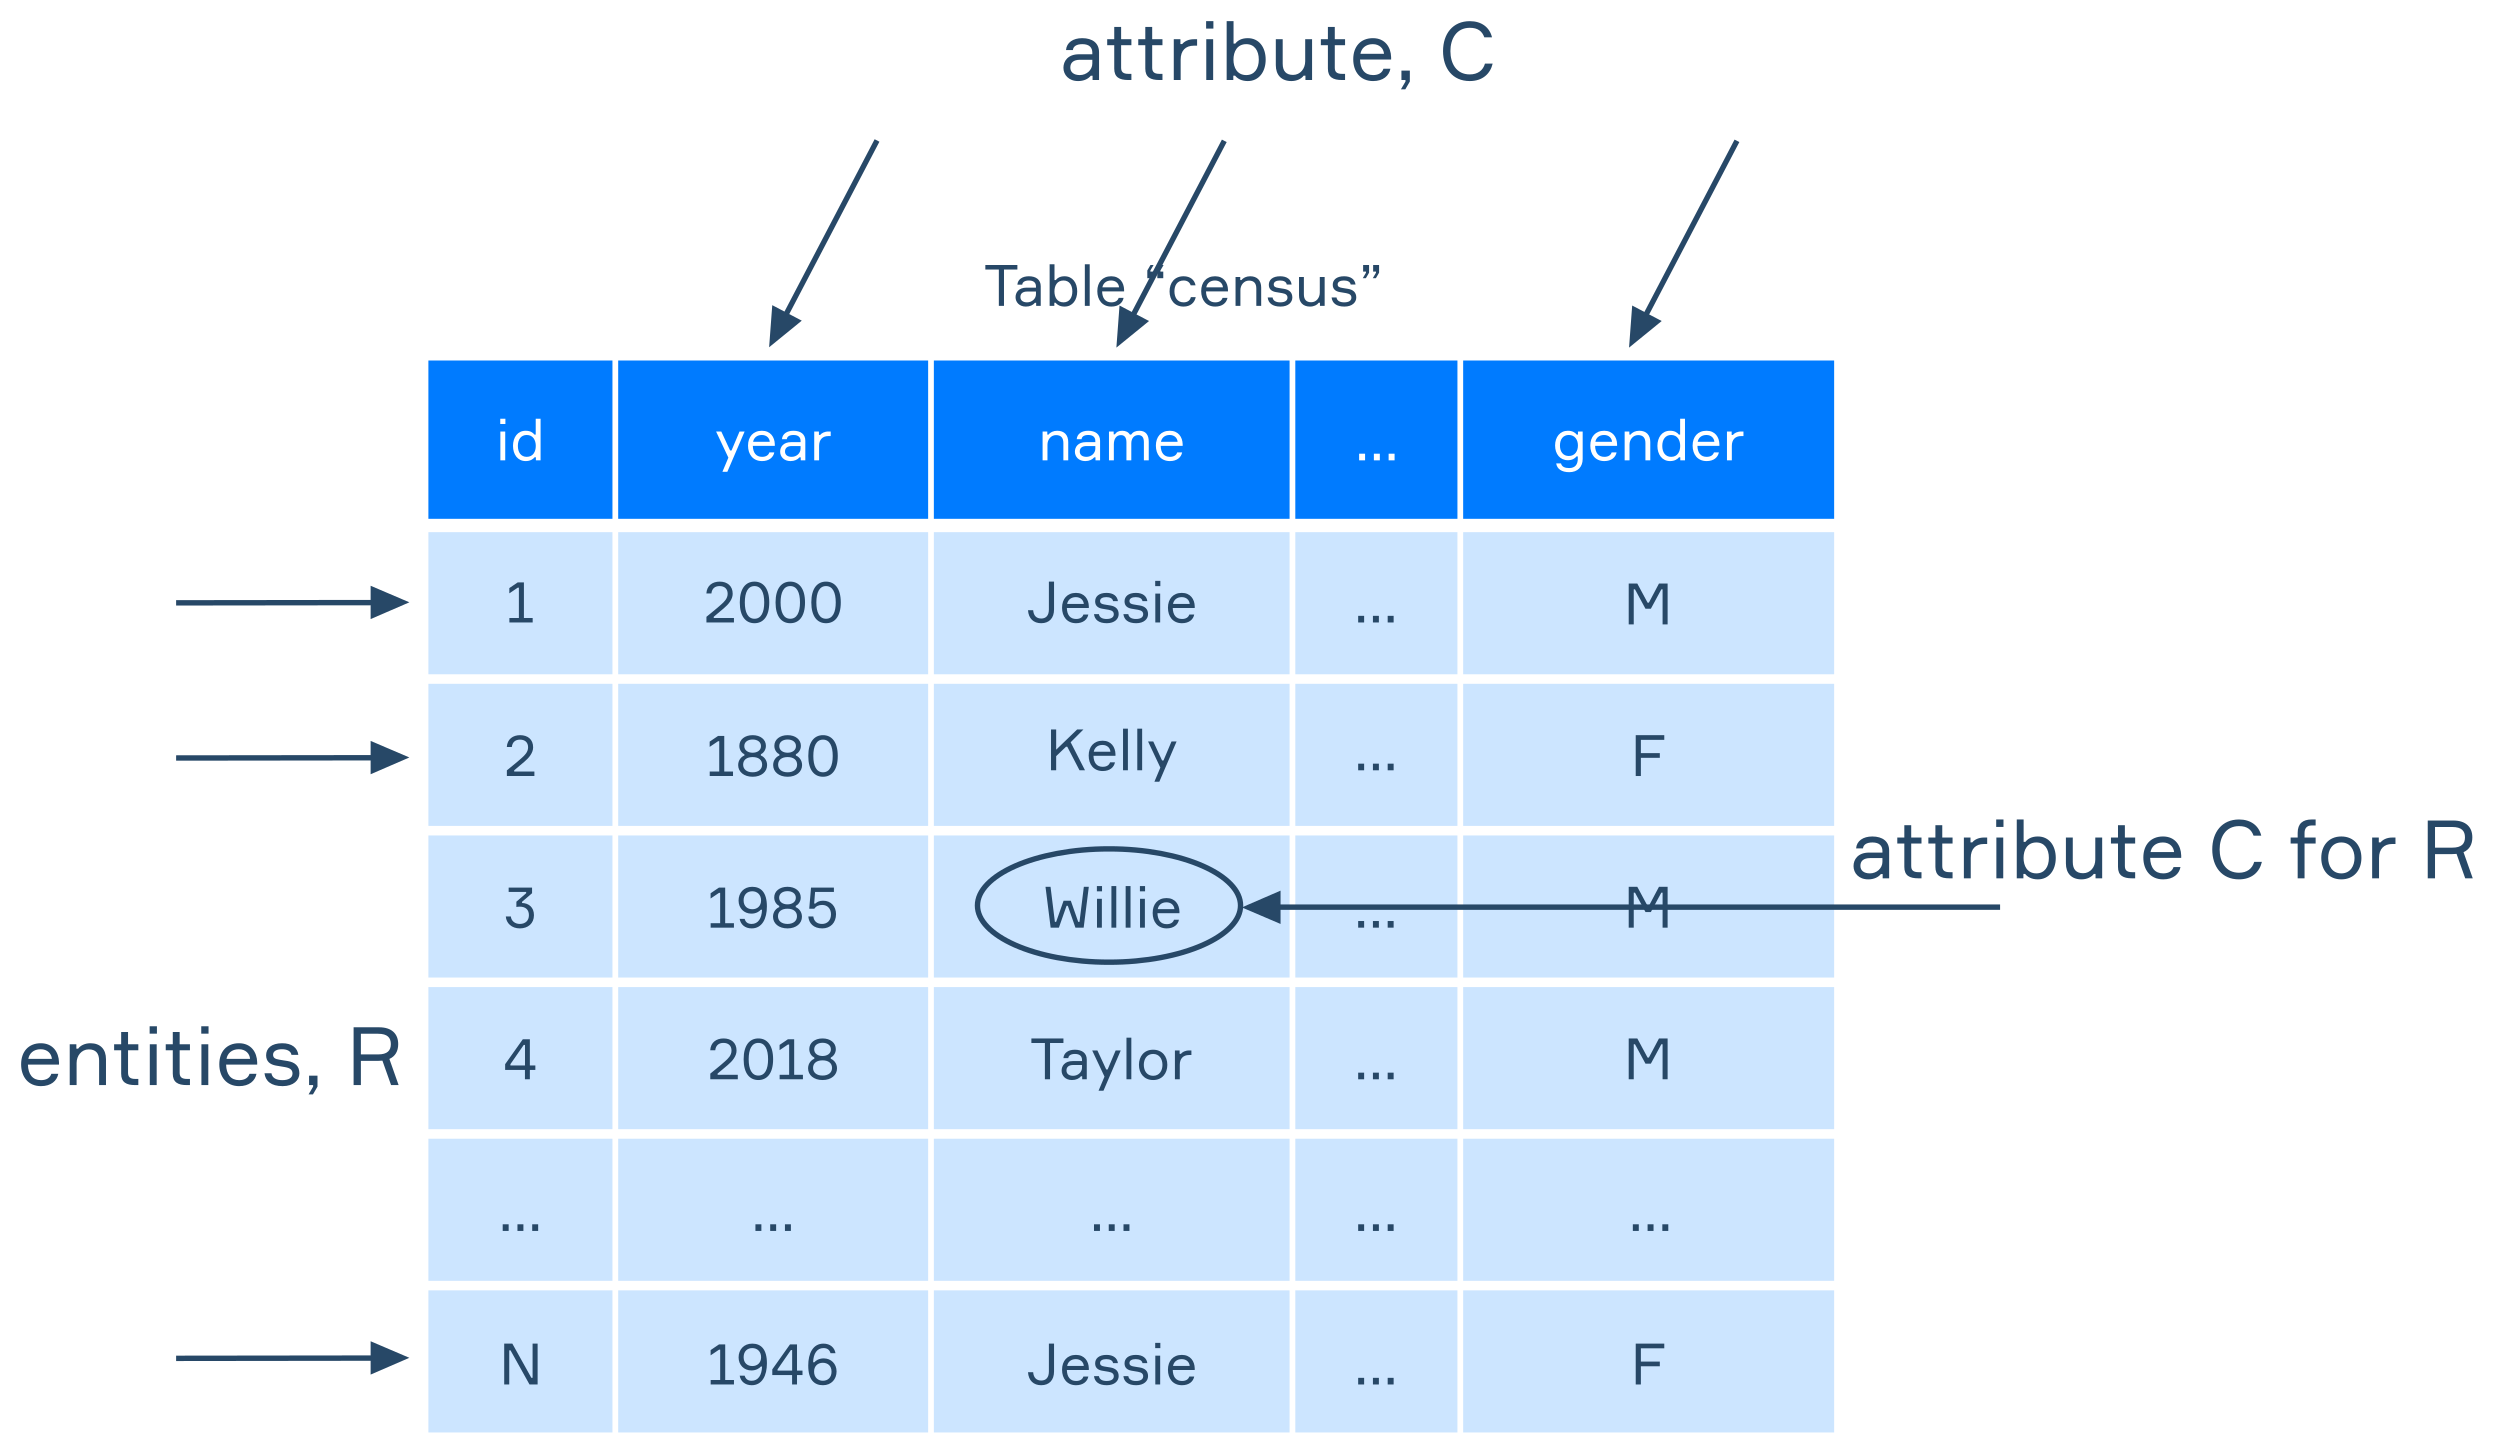 <svg width="1474" height="852" viewBox="0 0 1474 852" fill="none" xmlns="http://www.w3.org/2000/svg">
<rect x="0" y="0" width="1474" height="852" fill="#333333" stroke="none"/>
<g clip-path="url(#clip0_1213_93)">
<rect width="1474" height="852" fill="white"/>
<rect x="252.58" y="212.553" width="108.524" height="93.342" fill="#007BFF"/>
<rect x="252.58" y="313.766" width="108.524" height="83.783" fill="#CCE5FF"/>
<rect x="252.58" y="403.172" width="108.524" height="83.783" fill="#CCE5FF"/>
<rect x="252.58" y="492.578" width="108.524" height="83.783" fill="#CCE5FF"/>
<rect x="252.58" y="581.984" width="108.524" height="83.783" fill="#CCE5FF"/>
<rect x="252.58" y="671.391" width="108.524" height="83.783" fill="#CCE5FF"/>
<rect x="252.58" y="760.795" width="108.524" height="83.783" fill="#CCE5FF"/>
<rect x="364.48" y="212.553" width="182.748" height="93.342" fill="#007BFF"/>
<rect x="364.48" y="313.766" width="182.748" height="83.783" fill="#CCE5FF"/>
<rect x="364.48" y="403.172" width="182.748" height="83.783" fill="#CCE5FF"/>
<rect x="364.48" y="492.578" width="182.748" height="83.783" fill="#CCE5FF"/>
<rect x="364.48" y="581.984" width="182.748" height="83.783" fill="#CCE5FF"/>
<rect x="364.48" y="671.391" width="182.748" height="83.783" fill="#CCE5FF"/>
<rect x="364.48" y="760.795" width="182.748" height="83.783" fill="#CCE5FF"/>
<rect x="763.713" y="212.553" width="95.591" height="93.342" fill="#007BFF"/>
<rect x="763.713" y="313.766" width="95.591" height="83.783" fill="#CCE5FF"/>
<rect x="763.713" y="403.172" width="95.591" height="83.783" fill="#CCE5FF"/>
<rect x="763.713" y="492.578" width="95.591" height="83.783" fill="#CCE5FF"/>
<rect x="763.713" y="581.984" width="95.591" height="83.783" fill="#CCE5FF"/>
<rect x="763.713" y="671.391" width="95.591" height="83.783" fill="#CCE5FF"/>
<rect x="763.713" y="760.795" width="95.591" height="83.783" fill="#CCE5FF"/>
<rect x="862.678" y="212.553" width="218.735" height="93.342" fill="#007BFF"/>
<rect x="862.678" y="313.766" width="218.735" height="83.783" fill="#CCE5FF"/>
<rect x="862.678" y="403.172" width="218.735" height="83.783" fill="#CCE5FF"/>
<rect x="862.678" y="492.578" width="218.735" height="83.783" fill="#CCE5FF"/>
<rect x="862.678" y="581.984" width="218.735" height="83.783" fill="#CCE5FF"/>
<rect x="862.678" y="671.391" width="218.735" height="83.783" fill="#CCE5FF"/>
<rect x="862.678" y="760.795" width="218.735" height="83.783" fill="#CCE5FF"/>
<rect x="550.602" y="212.553" width="209.738" height="93.342" fill="#007BFF"/>
<rect x="550.602" y="313.766" width="209.738" height="83.783" fill="#CCE5FF"/>
<rect x="550.602" y="403.172" width="209.738" height="83.783" fill="#CCE5FF"/>
<rect x="550.602" y="492.578" width="209.738" height="83.783" fill="#CCE5FF"/>
<rect x="550.602" y="581.984" width="209.738" height="83.783" fill="#CCE5FF"/>
<rect x="550.602" y="671.391" width="209.738" height="83.783" fill="#CCE5FF"/>
<rect x="550.602" y="760.795" width="209.738" height="83.783" fill="#CCE5FF"/>
<path d="M297.984 249.992V246.888H294.947V249.992H297.984ZM297.883 254.412H295.015V271.416H297.883V254.412ZM315.862 246.888V256.234H315.12C314.175 255.019 312.623 253.973 309.924 253.973C305.234 253.973 302.468 257.786 302.468 262.914C302.468 267.941 305.234 271.855 309.924 271.855C312.623 271.855 314.276 270.775 315.221 269.594H315.963V271.416H318.73V246.888H315.862ZM310.565 269.358C307.157 269.358 305.336 266.693 305.336 262.914C305.336 259.135 307.157 256.47 310.565 256.47C314.344 256.47 315.896 259.574 315.896 262.914C315.896 266.254 314.344 269.358 310.565 269.358Z" fill="white"/>
<path d="M300.333 367.01H314.064V364.378H308.902V343.393H305.225L300.299 346.733V349.837L305.259 346.497H305.933V364.378H300.333V367.01Z" fill="#274867"/>
<path d="M419.445 349.905C419.749 346.936 421.604 345.552 424.27 345.552C427.137 345.552 429.027 347.138 429.027 350.107C429.027 352.907 426.969 354.83 425.349 356.281C424.101 357.428 421.874 359.317 419.985 360.836L416.51 363.67V367.01H432.738V364.378H420.828V363.636L426.766 358.643C429.566 356.315 431.996 353.312 431.996 350.107C431.996 345.384 428.757 342.921 424.337 342.921C420.153 342.921 416.746 345.181 416.476 349.905H419.445ZM444.851 342.921C439.858 342.921 436.18 346.699 436.18 355.201C436.18 363.703 439.858 367.448 444.851 367.448C449.844 367.448 453.555 363.703 453.555 355.201C453.555 346.699 449.844 342.921 444.851 342.921ZM444.851 364.817C440.937 364.817 439.149 361.038 439.149 355.201C439.149 349.331 440.937 345.552 444.851 345.552C448.798 345.552 450.586 349.331 450.586 355.201C450.586 361.038 448.798 364.817 444.851 364.817ZM465.937 342.921C460.944 342.921 457.266 346.699 457.266 355.201C457.266 363.703 460.944 367.448 465.937 367.448C470.93 367.448 474.642 363.703 474.642 355.201C474.642 346.699 470.93 342.921 465.937 342.921ZM465.937 364.817C462.023 364.817 460.235 361.038 460.235 355.201C460.235 349.331 462.023 345.552 465.937 345.552C469.884 345.552 471.673 349.331 471.673 355.201C471.673 361.038 469.884 364.817 465.937 364.817ZM487.023 342.921C482.03 342.921 478.353 346.699 478.353 355.201C478.353 363.703 482.03 367.448 487.023 367.448C492.017 367.448 495.728 363.703 495.728 355.201C495.728 346.699 492.017 342.921 487.023 342.921ZM487.023 364.817C483.11 364.817 481.322 361.038 481.322 355.201C481.322 349.331 483.11 345.552 487.023 345.552C490.971 345.552 492.759 349.331 492.759 355.201C492.759 361.038 490.971 364.817 487.023 364.817Z" fill="#274867"/>
<path d="M418.454 457.539H432.186V454.907H427.024V433.922H423.346L418.421 437.262V440.366L423.38 437.026H424.055V454.907H418.454V457.539ZM448.613 444.719C449.828 444.179 451.582 442.391 451.582 439.759C451.582 436.014 448.343 433.45 443.755 433.45C439.166 433.45 435.927 436.014 435.927 439.759C435.927 442.458 437.648 444.179 438.896 444.719V445.461C437.311 446.001 435.219 447.991 435.219 451.095C435.219 455.009 438.559 457.978 443.755 457.978C448.95 457.978 452.29 455.009 452.29 451.095C452.29 447.957 450.165 446.001 448.613 445.461V444.719ZM443.755 436.014C446.454 436.014 448.68 437.364 448.68 439.894C448.68 442.424 446.454 443.808 443.755 443.808C441.056 443.808 438.829 442.424 438.829 439.894C438.829 437.364 441.056 436.014 443.755 436.014ZM443.755 455.346C440.28 455.346 438.154 453.558 438.154 450.825C438.154 448.025 440.28 446.372 443.755 446.372C447.23 446.372 449.355 448.025 449.355 450.825C449.355 453.558 447.23 455.346 443.755 455.346ZM469.238 444.719C470.453 444.179 472.207 442.391 472.207 439.759C472.207 436.014 468.968 433.45 464.38 433.45C459.791 433.45 456.552 436.014 456.552 439.759C456.552 442.458 458.273 444.179 459.521 444.719V445.461C457.936 446.001 455.844 447.991 455.844 451.095C455.844 455.009 459.184 457.978 464.38 457.978C469.575 457.978 472.915 455.009 472.915 451.095C472.915 447.957 470.79 446.001 469.238 445.461V444.719ZM464.38 436.014C467.079 436.014 469.305 437.364 469.305 439.894C469.305 442.424 467.079 443.808 464.38 443.808C461.681 443.808 459.454 442.424 459.454 439.894C459.454 437.364 461.681 436.014 464.38 436.014ZM464.38 455.346C460.905 455.346 458.779 453.558 458.779 450.825C458.779 448.025 460.905 446.372 464.38 446.372C467.855 446.372 469.98 448.025 469.98 450.825C469.98 453.558 467.855 455.346 464.38 455.346ZM485.241 433.45C480.248 433.45 476.57 437.229 476.57 445.731C476.57 454.233 480.248 457.978 485.241 457.978C490.234 457.978 493.945 454.233 493.945 445.731C493.945 437.229 490.234 433.45 485.241 433.45ZM485.241 455.346C481.327 455.346 479.539 451.567 479.539 445.731C479.539 439.86 481.327 436.082 485.241 436.082C489.188 436.082 490.976 439.86 490.976 445.731C490.976 451.567 489.188 455.346 485.241 455.346Z" fill="#274867"/>
<path d="M418.999 546.947H432.73V544.316H427.568V523.331H423.891L418.965 526.671V529.775L423.925 526.435H424.6V544.316H418.999V546.947ZM443.017 538.681C445.851 538.681 447.741 537.366 448.55 536.387H449.293C449.124 541.549 446.965 544.754 443.186 544.754C440.892 544.754 439.61 543.742 439.036 541.752H436.101C436.641 544.99 439.171 547.386 443.186 547.386C449.36 547.386 452.16 541.65 452.16 534.464C452.16 525.962 448.517 522.858 443.49 522.858C438.463 522.858 435.46 526.502 435.46 530.989C435.46 535.476 438.699 538.681 443.017 538.681ZM443.523 525.49C446.391 525.49 448.719 527.447 448.719 530.888C448.719 534.262 446.425 536.084 443.591 536.084C440.723 536.084 438.429 534.363 438.429 530.854C438.429 527.345 440.656 525.49 443.523 525.49ZM469.157 534.127C470.371 533.587 472.126 531.799 472.126 529.167C472.126 525.422 468.887 522.858 464.298 522.858C459.71 522.858 456.471 525.422 456.471 529.167C456.471 531.866 458.192 533.587 459.44 534.127V534.869C457.854 535.409 455.763 537.399 455.763 540.503C455.763 544.417 459.103 547.386 464.298 547.386C469.494 547.386 472.834 544.417 472.834 540.503C472.834 537.366 470.709 535.409 469.157 534.869V534.127ZM464.298 525.422C466.997 525.422 469.224 526.772 469.224 529.302C469.224 531.833 466.997 533.216 464.298 533.216C461.599 533.216 459.373 531.833 459.373 529.302C459.373 526.772 461.599 525.422 464.298 525.422ZM464.298 544.754C460.823 544.754 458.698 542.966 458.698 540.233C458.698 537.433 460.823 535.78 464.298 535.78C467.773 535.78 469.899 537.433 469.899 540.233C469.899 542.966 467.773 544.754 464.298 544.754ZM485.328 531.057C483.135 531.057 481.853 531.731 480.774 532.71H480.031L480.571 525.895H491.671V523.331H478.176L477.13 535.78H480.099C481.111 534.295 482.663 533.553 484.788 533.553C487.96 533.553 489.95 535.847 489.95 539.086C489.95 542.595 487.825 544.754 484.687 544.754C481.82 544.754 479.896 543.27 479.525 540.335H476.59C476.86 544.316 479.627 547.386 484.822 547.386C489.613 547.386 492.919 544.08 492.919 538.951C492.919 534.565 490.052 531.057 485.328 531.057Z" fill="#274867"/>
<path d="M421.717 619.246C422.021 616.277 423.876 614.894 426.542 614.894C429.409 614.894 431.299 616.48 431.299 619.449C431.299 622.249 429.241 624.172 427.621 625.623C426.373 626.77 424.146 628.659 422.257 630.177L418.782 633.011V636.352H435.01V633.72H423.1V632.978L429.038 627.985C431.839 625.657 434.268 622.654 434.268 619.449C434.268 614.725 431.029 612.263 426.609 612.263C422.426 612.263 419.018 614.523 418.748 619.246H421.717ZM447.123 612.263C442.13 612.263 438.452 616.041 438.452 624.543C438.452 633.045 442.13 636.79 447.123 636.79C452.116 636.79 455.827 633.045 455.827 624.543C455.827 616.041 452.116 612.263 447.123 612.263ZM447.123 634.159C443.209 634.159 441.421 630.38 441.421 624.543C441.421 618.673 443.209 614.894 447.123 614.894C451.07 614.894 452.858 618.673 452.858 624.543C452.858 630.38 451.07 634.159 447.123 634.159ZM459.674 636.352H473.405V633.72H468.243V612.735H464.566L459.64 616.075V619.179L464.599 615.839H465.274V633.72H459.674V636.352ZM489.832 623.531C491.047 622.991 492.801 621.203 492.801 618.572C492.801 614.827 489.562 612.263 484.974 612.263C480.386 612.263 477.147 614.827 477.147 618.572C477.147 621.271 478.867 622.991 480.116 623.531V624.273C478.53 624.813 476.438 626.804 476.438 629.908C476.438 633.821 479.778 636.79 484.974 636.79C490.17 636.79 493.51 633.821 493.51 629.908C493.51 626.77 491.384 624.813 489.832 624.273V623.531ZM484.974 614.827C487.673 614.827 489.9 616.176 489.9 618.707C489.9 621.237 487.673 622.62 484.974 622.62C482.275 622.62 480.048 621.237 480.048 618.707C480.048 616.176 482.275 614.827 484.974 614.827ZM484.974 634.159C481.499 634.159 479.373 632.37 479.373 629.638C479.373 626.837 481.499 625.184 484.974 625.184C488.449 625.184 490.574 626.837 490.574 629.638C490.574 632.37 488.449 634.159 484.974 634.159Z" fill="#274867"/>
<path d="M419.015 816.287H432.747V813.656H427.585V792.67H423.907L418.982 796.011V799.114L423.941 795.774H424.616V813.656H419.015V816.287ZM443.034 808.021C445.868 808.021 447.757 806.706 448.567 805.727H449.309C449.14 810.889 446.981 814.094 443.202 814.094C440.908 814.094 439.626 813.082 439.053 811.091H436.118C436.657 814.33 439.188 816.726 443.202 816.726C449.377 816.726 452.177 810.99 452.177 803.804C452.177 795.302 448.533 792.198 443.506 792.198C438.479 792.198 435.476 795.842 435.476 800.329C435.476 804.816 438.715 808.021 443.034 808.021ZM443.54 794.83C446.408 794.83 448.736 796.787 448.736 800.228C448.736 803.602 446.441 805.423 443.607 805.423C440.74 805.423 438.445 803.703 438.445 800.194C438.445 796.685 440.672 794.83 443.54 794.83ZM469.915 808.123V792.67H465.766L455.341 807.38V810.754H467.014V816.287H469.915V810.754H473.154V808.123H469.915ZM458.444 808.123V807.38L466.305 796.011H467.048V808.123H458.444ZM485.681 800.903C482.847 800.903 480.958 802.218 480.148 803.197H479.406C479.575 798.035 481.734 794.83 485.513 794.83C487.807 794.83 489.089 795.842 489.662 797.832H492.598C492.058 794.594 489.527 792.198 485.513 792.198C479.339 792.198 476.538 797.934 476.538 805.12C476.538 813.622 480.182 816.726 485.209 816.726C490.236 816.726 493.239 813.082 493.239 808.595C493.239 804.108 490 800.903 485.681 800.903ZM485.175 814.094C482.308 814.094 479.98 812.137 479.98 808.696C479.98 805.322 482.274 803.5 485.108 803.5C487.976 803.5 490.27 805.221 490.27 808.73C490.27 812.239 488.043 814.094 485.175 814.094Z" fill="#274867"/>
<path d="M613.872 816.726C618.629 816.726 621.463 813.723 621.463 808.595V792.198H618.427V808.629C618.427 812.272 616.639 813.959 613.939 813.959C611.139 813.959 609.419 812.373 609.149 809.033H606.112C606.416 814.027 609.452 816.726 613.872 816.726ZM641.977 806.773C641.876 802.589 639.447 798.845 634.386 798.845C629.224 798.845 626.187 802.387 626.187 807.616C626.187 812.846 629.156 816.726 634.453 816.726C638.671 816.726 641.133 814.499 641.673 811.598H638.772C638.266 813.217 636.849 814.229 634.453 814.229C630.945 814.229 629.123 811.8 629.021 807.751H641.977V806.773ZM634.318 801.341C637.186 801.341 638.839 803.197 639.008 805.356H629.19C629.561 803.197 631.248 801.341 634.318 801.341ZM651.165 805.693C649.444 805.423 648.601 804.917 648.601 803.602C648.601 802.151 650.085 801.341 652.278 801.341C654.404 801.341 656.023 802.083 656.259 803.703H659.127C658.756 800.734 656.428 798.845 652.413 798.845C647.825 798.845 645.699 801.038 645.699 803.872C645.699 806.436 647.353 807.718 649.782 808.156L653.594 808.797C655.753 809.168 656.698 809.978 656.698 811.463C656.698 813.318 655.011 814.229 652.447 814.229C649.883 814.229 648.196 813.284 647.926 811.361H645.025C645.396 814.6 647.757 816.726 652.582 816.726C657.17 816.726 659.566 814.195 659.566 811.395C659.566 808.291 657.676 806.773 654.707 806.267L652.784 805.963L651.165 805.693ZM668.495 805.693C666.775 805.423 665.931 804.917 665.931 803.602C665.931 802.151 667.416 801.341 669.609 801.341C671.734 801.341 673.354 802.083 673.59 803.703H676.457C676.086 800.734 673.758 798.845 669.744 798.845C665.155 798.845 663.03 801.038 663.03 803.872C663.03 806.436 664.683 807.718 667.112 808.156L670.924 808.797C673.084 809.168 674.028 809.978 674.028 811.463C674.028 813.318 672.341 814.229 669.777 814.229C667.213 814.229 665.526 813.284 665.256 811.361H662.355C662.726 814.6 665.088 816.726 669.912 816.726C674.501 816.726 676.896 814.195 676.896 811.395C676.896 808.291 675.007 806.773 672.038 806.267L670.115 805.963L668.495 805.693ZM684.139 794.863V791.76H681.102V794.863H684.139ZM684.037 799.283H681.17V816.287H684.037V799.283ZM704.412 806.773C704.311 802.589 701.882 798.845 696.821 798.845C691.659 798.845 688.623 802.387 688.623 807.616C688.623 812.846 691.592 816.726 696.888 816.726C701.106 816.726 703.569 814.499 704.108 811.598H701.207C700.701 813.217 699.284 814.229 696.888 814.229C693.38 814.229 691.558 811.8 691.457 807.751H704.412V806.773ZM696.753 801.341C699.621 801.341 701.274 803.197 701.443 805.356H691.625C691.996 803.197 693.683 801.341 696.753 801.341Z" fill="#274867"/>
<path d="M613.872 367.448C618.629 367.448 621.463 364.446 621.463 359.317V342.921H618.427V359.351C618.427 362.995 616.639 364.682 613.939 364.682C611.139 364.682 609.419 363.096 609.149 359.756H606.112C606.416 364.749 609.452 367.448 613.872 367.448ZM641.977 357.496C641.876 353.312 639.447 349.567 634.386 349.567C629.224 349.567 626.187 353.11 626.187 358.339C626.187 363.568 629.156 367.448 634.453 367.448C638.671 367.448 641.133 365.222 641.673 362.32H638.772C638.266 363.94 636.849 364.952 634.453 364.952C630.945 364.952 629.123 362.523 629.021 358.474H641.977V357.496ZM634.318 352.064C637.186 352.064 638.839 353.919 639.008 356.079H629.19C629.561 353.919 631.248 352.064 634.318 352.064ZM651.165 356.416C649.444 356.146 648.601 355.64 648.601 354.324C648.601 352.874 650.085 352.064 652.278 352.064C654.404 352.064 656.023 352.806 656.259 354.425H659.127C658.756 351.457 656.428 349.567 652.413 349.567C647.825 349.567 645.699 351.76 645.699 354.594C645.699 357.158 647.353 358.44 649.782 358.879L653.594 359.52C655.753 359.891 656.698 360.701 656.698 362.185C656.698 364.041 655.011 364.952 652.447 364.952C649.883 364.952 648.196 364.007 647.926 362.084H645.025C645.396 365.323 647.757 367.448 652.582 367.448C657.17 367.448 659.566 364.918 659.566 362.118C659.566 359.014 657.676 357.496 654.707 356.99L652.784 356.686L651.165 356.416ZM668.495 356.416C666.775 356.146 665.931 355.64 665.931 354.324C665.931 352.874 667.416 352.064 669.609 352.064C671.734 352.064 673.354 352.806 673.59 354.425H676.457C676.086 351.457 673.758 349.567 669.744 349.567C665.155 349.567 663.03 351.76 663.03 354.594C663.03 357.158 664.683 358.44 667.112 358.879L670.924 359.52C673.084 359.891 674.028 360.701 674.028 362.185C674.028 364.041 672.341 364.952 669.777 364.952C667.213 364.952 665.526 364.007 665.256 362.084H662.355C662.726 365.323 665.088 367.448 669.912 367.448C674.501 367.448 676.896 364.918 676.896 362.118C676.896 359.014 675.007 357.496 672.038 356.99L670.115 356.686L668.495 356.416ZM684.139 345.586V342.482H681.102V345.586H684.139ZM684.037 350.006H681.17V367.01H684.037V350.006ZM704.412 357.496C704.311 353.312 701.882 349.567 696.821 349.567C691.659 349.567 688.623 353.11 688.623 358.339C688.623 363.568 691.592 367.448 696.888 367.448C701.106 367.448 703.569 365.222 704.108 362.32H701.207C700.701 363.94 699.284 364.952 696.888 364.952C693.38 364.952 691.558 362.523 691.457 358.474H704.412V357.496ZM696.753 352.064C699.621 352.064 701.274 353.919 701.443 356.079H691.625C691.996 353.919 693.683 352.064 696.753 352.064Z" fill="#274867"/>
<path d="M644.18 47.174H647.998V30.804C647.998 25.411 644.133 22.5 638.072 22.5C632.679 22.5 628.861 25.077 628.526 29.515H632.583C632.774 27.416 634.588 26.032 638.167 26.032C642.367 26.032 644.037 28.131 644.037 31.043V31.997H636.21C629.529 31.997 626.999 36.102 626.999 39.967C626.999 44.072 630.101 47.794 635.638 47.794C639.074 47.794 641.651 46.506 643.13 44.644H644.18V47.174ZM636.64 44.263C633.06 44.263 631.056 42.544 631.056 39.824C631.056 36.961 632.869 35.242 636.831 35.242H644.037V37.438C644.037 41.256 640.649 44.263 636.64 44.263ZM661.01 23.12V15.866H656.954V23.12H652.802V26.652H656.954V40.444C656.954 45.551 660.008 47.174 665.21 47.174H667.071V43.547H665.306C662.06 43.547 661.01 42.306 661.01 39.872V26.652H667.071V23.12H661.01ZM679.327 23.12V15.866H675.27V23.12H671.118V26.652H675.27V40.444C675.27 45.551 678.325 47.174 683.527 47.174H685.388V43.547H683.622C680.377 43.547 679.327 42.306 679.327 39.872V26.652H685.388V23.12H679.327ZM705.804 23.12H703.991C700.507 23.12 698.216 24.504 697.023 25.984H695.973V23.12H692.059V47.174H696.116V35.147C696.116 29.849 699.027 26.938 703.8 26.938H705.804V23.12ZM715.417 16.868V12.477H711.122V16.868H715.417ZM715.274 23.12H711.217V47.174H715.274V23.12ZM735.696 22.5C731.878 22.5 729.635 23.979 728.346 25.697H727.296V12.477H723.239V47.174H727.153V44.597H728.203C729.539 46.267 731.878 47.794 735.696 47.794C742.33 47.794 746.243 42.258 746.243 35.147C746.243 27.893 742.33 22.5 735.696 22.5ZM734.789 44.263C729.444 44.263 727.248 39.872 727.248 35.147C727.248 30.422 729.444 26.032 734.789 26.032C739.609 26.032 742.186 29.802 742.186 35.147C742.186 40.492 739.609 44.263 734.789 44.263ZM752.22 23.12V38.392C752.22 44.167 755.465 47.794 761.383 47.794C764.629 47.794 767.301 46.458 768.637 44.597H769.687V47.174H773.601V23.12H769.544V36.149C769.544 40.492 766.633 44.167 762.385 44.167C758.329 44.167 756.277 41.972 756.277 37.533V23.12H752.22ZM786.989 23.12V15.866H782.932V23.12H778.78V26.652H782.932V40.444C782.932 45.551 785.986 47.174 791.188 47.174H793.05V43.547H791.284C788.039 43.547 786.989 42.306 786.989 39.872V26.652H793.05V23.12H786.989ZM820.204 33.715C820.061 27.797 816.625 22.5 809.466 22.5C802.164 22.5 797.869 27.511 797.869 34.908C797.869 42.306 802.069 47.794 809.562 47.794C815.527 47.794 819.011 44.644 819.775 40.54H815.671C814.955 42.831 812.95 44.263 809.562 44.263C804.598 44.263 802.021 40.826 801.878 35.099H820.204V33.715ZM809.371 26.032C813.427 26.032 815.766 28.656 816.005 31.711H802.116C802.641 28.656 805.028 26.032 809.371 26.032ZM828.668 47.174V48.081L825.995 52.662H828.572L831.245 48.081V41.638H826.282V47.174H828.668ZM875.541 37.486C874.443 41.447 871.341 43.881 866.568 43.881C858.646 43.881 855.162 37.39 855.162 30.136C855.162 22.929 858.693 16.391 866.616 16.391C871.341 16.391 873.87 18.395 875.159 22.023H879.693C878.309 16.152 873.536 12.477 866.616 12.477C856.498 12.477 850.819 20.018 850.819 30.136C850.819 40.254 856.403 47.794 866.568 47.794C874.061 47.794 878.69 43.547 880.074 37.486H875.541Z" fill="#274867"/>
<path d="M34.792 626.307C34.649 620.389 31.213 615.092 24.054 615.092C16.752 615.092 12.457 620.103 12.457 627.5C12.457 634.898 16.657 640.386 24.15 640.386C30.115 640.386 33.599 637.236 34.363 633.132H30.259C29.543 635.423 27.538 636.854 24.15 636.854C19.186 636.854 16.609 633.418 16.466 627.691H34.792V626.307ZM23.959 618.623C28.015 618.623 30.354 621.248 30.593 624.303H16.704C17.23 621.248 19.616 618.623 23.959 618.623ZM62.489 639.766V624.493C62.489 618.719 59.244 615.092 53.326 615.092C50.081 615.092 47.408 616.428 46.072 618.289H45.022V615.712H41.108V639.766H45.165V626.737C45.165 622.489 48.028 618.719 52.324 618.719C56.38 618.719 58.432 620.914 58.432 625.353V639.766H62.489ZM75.495 615.712V608.458H71.439V615.712H67.286V619.244H71.439V633.036C71.439 638.143 74.493 639.766 79.695 639.766H81.556V636.138H79.79C76.545 636.138 75.495 634.898 75.495 632.464V619.244H81.556V615.712H75.495ZM92.523 609.46V605.069H88.228V609.46H92.523ZM92.38 615.712H88.323V639.766H92.38V615.712ZM105.929 615.712V608.458H101.873V615.712H97.721V619.244H101.873V633.036C101.873 638.143 104.927 639.766 110.129 639.766H111.991V636.138H110.225C106.979 636.138 105.929 634.898 105.929 632.464V619.244H111.991V615.712H105.929ZM122.957 609.46V605.069H118.662V609.46H122.957ZM122.814 615.712H118.757V639.766H122.814V615.712ZM151.636 626.307C151.493 620.389 148.056 615.092 140.898 615.092C133.596 615.092 129.3 620.103 129.3 627.5C129.3 634.898 133.5 640.386 140.993 640.386C146.959 640.386 150.443 637.236 151.206 633.132H147.102C146.386 635.423 144.382 636.854 140.993 636.854C136.03 636.854 133.452 633.418 133.309 627.691H151.636V626.307ZM140.802 618.623C144.859 618.623 147.197 621.248 147.436 624.303H133.548C134.073 621.248 136.459 618.623 140.802 618.623ZM164.633 624.78C162.199 624.398 161.006 623.682 161.006 621.821C161.006 619.769 163.106 618.623 166.208 618.623C169.215 618.623 171.506 619.673 171.84 621.964H175.896C175.371 617.764 172.078 615.092 166.399 615.092C159.908 615.092 156.902 618.194 156.902 622.203C156.902 625.83 159.24 627.643 162.676 628.264L168.069 629.171C171.124 629.696 172.46 630.841 172.46 632.941C172.46 635.566 170.074 636.854 166.447 636.854C162.82 636.854 160.433 635.518 160.052 632.798H155.947C156.472 637.379 159.813 640.386 166.638 640.386C173.128 640.386 176.517 636.807 176.517 632.845C176.517 628.455 173.844 626.307 169.644 625.591L166.924 625.162L164.633 624.78ZM184.614 639.766V640.672L181.942 645.254H184.519L187.192 640.672V634.229H182.228V639.766H184.614ZM208.484 605.69V639.766H212.779V625.496H222.706C223.612 625.496 224.567 625.448 225.474 625.353L230.58 639.766H235.019L229.578 624.35C233.014 622.823 234.78 619.816 234.78 615.617C234.78 609.365 230.771 605.69 223.565 605.69H208.484ZM212.779 621.678V609.508H222.944C228.433 609.508 230.437 611.799 230.437 615.617C230.437 619.387 228.433 621.678 222.944 621.678H212.779Z" fill="#274867"/>
<path d="M1110.02 517.859H1113.84V501.49C1113.84 496.097 1109.97 493.185 1103.91 493.185C1098.52 493.185 1094.7 495.763 1094.36 500.201H1098.42C1098.61 498.101 1100.43 496.717 1104.01 496.717C1108.2 496.717 1109.88 498.817 1109.88 501.728V502.683H1102.05C1095.37 502.683 1092.84 506.787 1092.84 510.653C1092.84 514.757 1095.94 518.48 1101.48 518.48C1104.91 518.48 1107.49 517.191 1108.97 515.33H1110.02V517.859ZM1102.48 514.948C1098.9 514.948 1096.89 513.23 1096.89 510.51C1096.89 507.646 1098.71 505.928 1102.67 505.928H1109.88V508.123C1109.88 511.941 1106.49 514.948 1102.48 514.948ZM1126.85 493.806V486.551H1122.79V493.806H1118.64V497.337H1122.79V511.13C1122.79 516.237 1125.85 517.859 1131.05 517.859H1132.91V514.232H1131.14C1127.9 514.232 1126.85 512.991 1126.85 510.557V497.337H1132.91V493.806H1126.85ZM1145.16 493.806V486.551H1141.11V493.806H1136.96V497.337H1141.11V511.13C1141.11 516.237 1144.16 517.859 1149.36 517.859H1151.23V514.232H1149.46C1146.21 514.232 1145.16 512.991 1145.16 510.557V497.337H1151.23V493.806H1145.16ZM1171.64 493.806H1169.83C1166.34 493.806 1164.05 495.19 1162.86 496.669H1161.81V493.806H1157.9V517.859H1161.95V505.833C1161.95 500.535 1164.87 497.624 1169.64 497.624H1171.64V493.806ZM1181.25 487.554V483.163H1176.96V487.554H1181.25ZM1181.11 493.806H1177.06V517.859H1181.11V493.806ZM1201.53 493.185C1197.72 493.185 1195.47 494.665 1194.18 496.383H1193.13V483.163H1189.08V517.859H1192.99V515.282H1194.04C1195.38 516.953 1197.72 518.48 1201.53 518.48C1208.17 518.48 1212.08 512.944 1212.08 505.833C1212.08 498.578 1208.17 493.185 1201.53 493.185ZM1200.63 514.948C1195.28 514.948 1193.09 510.557 1193.09 505.833C1193.09 501.108 1195.28 496.717 1200.63 496.717C1205.45 496.717 1208.02 500.487 1208.02 505.833C1208.02 511.178 1205.45 514.948 1200.63 514.948ZM1218.06 493.806V509.078C1218.06 514.853 1221.3 518.48 1227.22 518.48C1230.47 518.48 1233.14 517.143 1234.48 515.282H1235.53V517.859H1239.44V493.806H1235.38V506.835C1235.38 511.178 1232.47 514.853 1228.22 514.853C1224.17 514.853 1222.11 512.657 1222.11 508.219V493.806H1218.06ZM1252.83 493.806V486.551H1248.77V493.806H1244.62V497.337H1248.77V511.13C1248.77 516.237 1251.82 517.859 1257.03 517.859H1258.89V514.232H1257.12C1253.88 514.232 1252.83 512.991 1252.83 510.557V497.337H1258.89V493.806H1252.83ZM1286.04 504.401C1285.9 498.483 1282.46 493.185 1275.3 493.185C1268 493.185 1263.71 498.196 1263.71 505.594C1263.71 512.991 1267.91 518.48 1275.4 518.48C1281.37 518.48 1284.85 515.33 1285.61 511.226H1281.51C1280.79 513.516 1278.79 514.948 1275.4 514.948C1270.44 514.948 1267.86 511.512 1267.72 505.785H1286.04V504.401ZM1275.21 496.717C1279.27 496.717 1281.6 499.342 1281.84 502.396H1267.95C1268.48 499.342 1270.87 496.717 1275.21 496.717ZM1329.07 508.171C1327.98 512.132 1324.87 514.566 1320.1 514.566C1312.18 514.566 1308.7 508.076 1308.7 500.821C1308.7 493.615 1312.23 487.076 1320.15 487.076C1324.87 487.076 1327.4 489.081 1328.69 492.708H1333.23C1331.84 486.838 1327.07 483.163 1320.15 483.163C1310.03 483.163 1304.35 490.704 1304.35 500.821C1304.35 510.939 1309.94 518.48 1320.1 518.48C1327.59 518.48 1332.22 514.232 1333.61 508.171H1329.07ZM1365.3 497.337V493.806H1358.76V491.181C1358.76 488.699 1359.81 486.695 1363.01 486.695H1365.3V483.163H1362.96C1357.76 483.163 1354.71 485.549 1354.71 491.038V493.806H1350.56V497.337H1354.71V517.859H1358.76V497.337H1365.3ZM1380.45 493.185C1372.91 493.185 1368.62 498.721 1368.62 505.833C1368.62 512.944 1372.91 518.48 1380.45 518.48C1387.95 518.48 1392.29 512.944 1392.29 505.833C1392.29 498.721 1387.95 493.185 1380.45 493.185ZM1380.45 514.948C1375.11 514.948 1372.68 510.557 1372.68 505.833C1372.68 501.108 1375.11 496.717 1380.45 496.717C1385.75 496.717 1388.23 501.108 1388.23 505.833C1388.23 510.557 1385.75 514.948 1380.45 514.948ZM1412.37 493.806H1410.55C1407.07 493.806 1404.78 495.19 1403.59 496.669H1402.54V493.806H1398.62V517.859H1402.68V505.833C1402.68 500.535 1405.59 497.624 1410.36 497.624H1412.37V493.806ZM1431.4 483.783V517.859H1435.69V503.589H1445.62C1446.53 503.589 1447.48 503.542 1448.39 503.446L1453.49 517.859H1457.93L1452.49 502.444C1455.93 500.917 1457.69 497.91 1457.69 493.71C1457.69 487.458 1453.68 483.783 1446.48 483.783H1431.4ZM1435.69 499.771V487.601H1445.86C1451.35 487.601 1453.35 489.892 1453.35 493.71C1453.35 497.481 1451.35 499.771 1445.86 499.771H1435.69Z" fill="#274867"/>
<path d="M599.849 156.237H580.956V158.936H588.918V180.326H591.954V158.936H599.849V156.237ZM610.913 180.326H613.612V168.754C613.612 164.942 610.879 162.884 606.594 162.884C602.782 162.884 600.083 164.705 599.846 167.843H602.714C602.849 166.359 604.131 165.38 606.662 165.38C609.63 165.38 610.811 166.865 610.811 168.923V169.597H605.278C600.555 169.597 598.767 172.499 598.767 175.232C598.767 178.133 600.96 180.765 604.873 180.765C607.303 180.765 609.124 179.854 610.17 178.538H610.913V180.326ZM605.582 178.268C603.052 178.268 601.635 177.054 601.635 175.131C601.635 173.106 602.917 171.892 605.717 171.892H610.811V173.444C610.811 176.143 608.416 178.268 605.582 178.268ZM627.668 162.884C624.969 162.884 623.383 163.929 622.473 165.144H621.73V155.799H618.863V180.326H621.629V178.504H622.371C623.316 179.685 624.969 180.765 627.668 180.765C632.358 180.765 635.124 176.851 635.124 171.824C635.124 166.696 632.358 162.884 627.668 162.884ZM627.027 178.268C623.249 178.268 621.697 175.164 621.697 171.824C621.697 168.484 623.249 165.38 627.027 165.38C630.435 165.38 632.257 168.046 632.257 171.824C632.257 175.603 630.435 178.268 627.027 178.268ZM639.619 155.799V180.326H642.487V155.799H639.619ZM662.764 170.812C662.663 166.629 660.234 162.884 655.173 162.884C650.012 162.884 646.975 166.426 646.975 171.655C646.975 176.885 649.944 180.765 655.241 180.765C659.458 180.765 661.921 178.538 662.461 175.637H659.559C659.053 177.256 657.636 178.268 655.241 178.268C651.732 178.268 649.91 175.839 649.809 171.79H662.764V170.812ZM655.106 165.38C657.974 165.38 659.627 167.236 659.796 169.395H649.978C650.349 167.236 652.036 165.38 655.106 165.38ZM678.272 160.117V159.476L680.162 156.237H678.34L676.451 159.476V164.031H679.959V160.117H678.272ZM684.177 160.117V159.476L686.066 156.237H684.244L682.355 159.476V164.031H685.863V160.117H684.177ZM702.127 175.198C701.688 177.087 700.271 178.268 697.842 178.268C694.029 178.268 692.444 175.164 692.444 171.757C692.444 168.383 693.996 165.38 697.842 165.38C700.17 165.38 701.485 166.527 702.025 168.248H704.893C704.319 165.11 701.89 162.884 697.842 162.884C692.545 162.884 689.576 166.696 689.576 171.824C689.576 176.851 692.545 180.765 697.842 180.765C701.789 180.765 704.353 178.538 704.994 175.198H702.127ZM724.014 170.812C723.912 166.629 721.483 162.884 716.422 162.884C711.261 162.884 708.224 166.426 708.224 171.655C708.224 176.885 711.193 180.765 716.49 180.765C720.707 180.765 723.17 178.538 723.71 175.637H720.808C720.302 177.256 718.885 178.268 716.49 178.268C712.981 178.268 711.159 175.839 711.058 171.79H724.014V170.812ZM716.355 165.38C719.223 165.38 720.876 167.236 721.045 169.395H711.227C711.598 167.236 713.285 165.38 716.355 165.38ZM743.593 180.326V169.53C743.593 165.448 741.299 162.884 737.115 162.884C734.821 162.884 732.932 163.828 731.987 165.144H731.245V163.322H728.478V180.326H731.346V171.116C731.346 168.113 733.37 165.448 736.407 165.448C739.274 165.448 740.725 167 740.725 170.137V180.326H743.593ZM753.563 169.732C751.842 169.463 750.999 168.956 750.999 167.641C750.999 166.19 752.483 165.38 754.676 165.38C756.802 165.38 758.421 166.122 758.658 167.742H761.525C761.154 164.773 758.826 162.884 754.811 162.884C750.223 162.884 748.098 165.077 748.098 167.911C748.098 170.475 749.751 171.757 752.18 172.195L755.992 172.836C758.151 173.207 759.096 174.017 759.096 175.502C759.096 177.357 757.409 178.268 754.845 178.268C752.281 178.268 750.594 177.323 750.324 175.4H747.423C747.794 178.639 750.156 180.765 754.98 180.765C759.568 180.765 761.964 178.234 761.964 175.434C761.964 172.33 760.075 170.812 757.106 170.306L755.183 170.002L753.563 169.732ZM765.9 163.322V174.118C765.9 178.201 768.194 180.765 772.378 180.765C774.672 180.765 776.561 179.82 777.506 178.504H778.248V180.326H781.015V163.322H778.147V172.533C778.147 175.603 776.089 178.201 773.086 178.201C770.219 178.201 768.768 176.649 768.768 173.511V163.322H765.9ZM791.255 169.732C789.534 169.463 788.691 168.956 788.691 167.641C788.691 166.19 790.175 165.38 792.368 165.38C794.494 165.38 796.113 166.122 796.349 167.742H799.217C798.846 164.773 796.518 162.884 792.503 162.884C787.915 162.884 785.789 165.077 785.789 167.911C785.789 170.475 787.442 171.757 789.872 172.195L793.684 172.836C795.843 173.207 796.788 174.017 796.788 175.502C796.788 177.357 795.101 178.268 792.537 178.268C789.973 178.268 788.286 177.323 788.016 175.4H785.114C785.486 178.639 787.847 180.765 792.672 180.765C797.26 180.765 799.656 178.234 799.656 175.434C799.656 172.33 797.766 170.812 794.797 170.306L792.874 170.002L791.255 169.732ZM805.38 160.151V160.792L803.491 164.031H805.313L807.202 160.792V156.237H803.693V160.151H805.38ZM811.284 160.151V160.792L809.395 164.031H811.217L813.106 160.792V156.237H809.597V160.151H811.284Z" fill="#274867"/>
<path d="M960.288 368.133H963.257V347.485H963.999L970.174 358.922H973.345L979.519 347.485H980.261V368.133H983.23V344.044H978.136L972.164 355.346H971.422L965.349 344.044H960.288V368.133Z" fill="#274867"/>
<path d="M960.288 546.947H963.257V526.3H963.999L970.174 537.737H973.345L979.519 526.3H980.261V546.947H983.23V522.858H978.136L972.164 534.161H971.422L965.349 522.858H960.288V546.947Z" fill="#274867"/>
<path d="M960.288 636.352H963.257V615.704H963.999L970.174 627.141H973.345L979.519 615.704H980.261V636.352H983.23V612.263H978.136L972.164 623.565H971.422L965.349 612.263H960.288V636.352Z" fill="#274867"/>
<path d="M981.259 436.217V433.45H964.424V457.539H967.46V446.81H978.627V444.044H967.46V436.217H981.259Z" fill="#274867"/>
<path d="M981.259 794.965V792.198H964.424V816.287H967.46V805.558H978.627V802.792H967.46V794.965H981.259Z" fill="#274867"/>
<path d="M626.999 612.263H608.105V614.962H616.067V636.352H619.104V614.962H626.999V612.263ZM638.062 636.352H640.761V624.779C640.761 620.967 638.029 618.909 633.744 618.909C629.931 618.909 627.232 620.731 626.996 623.868H629.864C629.999 622.384 631.281 621.406 633.811 621.406C636.78 621.406 637.961 622.89 637.961 624.948V625.623H632.428C627.705 625.623 625.917 628.524 625.917 631.257C625.917 634.159 628.11 636.79 632.023 636.79C634.452 636.79 636.274 635.879 637.32 634.563H638.062V636.352ZM632.732 634.294C630.201 634.294 628.784 633.079 628.784 631.156C628.784 629.132 630.066 627.917 632.867 627.917H637.961V629.469C637.961 632.168 635.566 634.294 632.732 634.294ZM650.601 643.099L660.79 619.348H657.787L653.064 630.549H652.22L647.025 619.348H643.954L651.208 634.766L647.699 643.099H650.601ZM664.166 611.824V636.352H667.034V611.824H664.166ZM679.889 618.909C674.558 618.909 671.522 622.823 671.522 627.85C671.522 632.877 674.558 636.79 679.889 636.79C685.186 636.79 688.256 632.877 688.256 627.85C688.256 622.823 685.186 618.909 679.889 618.909ZM679.889 634.294C676.11 634.294 674.39 631.19 674.39 627.85C674.39 624.51 676.11 621.406 679.889 621.406C683.634 621.406 685.388 624.51 685.388 627.85C685.388 631.19 683.634 634.294 679.889 634.294ZM702.448 619.348H701.166C698.703 619.348 697.084 620.326 696.24 621.372H695.498V619.348H692.732V636.352H695.599V627.85C695.599 624.105 697.657 622.047 701.031 622.047H702.448V619.348Z" fill="#274867"/>
<path d="M627.088 531.057L622.702 543.54H621.959L619.395 522.858H616.426L619.463 546.947H624.321L628.842 534.059H629.584L634.071 546.947H638.93L641.966 522.858H639.031L636.467 543.54H635.724L631.339 531.057H627.088ZM649.759 525.524V522.42H646.722V525.524H649.759ZM649.657 529.943H646.79V546.947H649.657V529.943ZM655.289 522.42V546.947H658.156V522.42H655.289ZM663.69 522.42V546.947H666.558V522.42H663.69ZM675.128 525.524V522.42H672.092V525.524H675.128ZM675.027 529.943H672.159V546.947H675.027V529.943ZM695.402 537.433C695.3 533.25 692.871 529.505 687.81 529.505C682.649 529.505 679.612 533.047 679.612 538.277C679.612 543.506 682.581 547.386 687.878 547.386C692.095 547.386 694.558 545.159 695.098 542.258H692.196C691.69 543.877 690.273 544.889 687.878 544.889C684.369 544.889 682.547 542.46 682.446 538.412H695.402V537.433ZM687.743 532.001C690.611 532.001 692.264 533.857 692.433 536.016H682.615C682.986 533.857 684.673 532.001 687.743 532.001Z" fill="#274867"/>
<path d="M619.679 454.166H622.716V445.833L628.519 440.266H629.261L636.481 454.166H639.72L631.251 437.634L638.809 430.077H635.098L622.716 442.02V430.077H619.679V454.166ZM657.677 444.652C657.575 440.468 655.146 436.723 650.085 436.723C644.924 436.723 641.887 440.266 641.887 445.495C641.887 450.725 644.856 454.605 650.153 454.605C654.37 454.605 656.833 452.378 657.373 449.476H654.471C653.965 451.096 652.548 452.108 650.153 452.108C646.644 452.108 644.822 449.679 644.721 445.63H657.677V444.652ZM650.018 439.22C652.886 439.22 654.539 441.076 654.708 443.235H644.89C645.261 441.076 646.948 439.22 650.018 439.22ZM662.141 429.638V454.166H665.009V429.638H662.141ZM670.543 429.638V454.166H673.411V429.638H670.543ZM683.533 460.914L693.722 437.162H690.719L685.996 448.363H685.152L679.957 437.162H676.886L684.14 452.58L680.631 460.914H683.533Z" fill="#274867"/>
<path d="M301.783 440.434C302.087 437.465 303.942 436.082 306.607 436.082C309.475 436.082 311.365 437.667 311.365 440.636C311.365 443.437 309.307 445.36 307.687 446.81C306.439 447.957 304.212 449.847 302.323 451.365L298.848 454.199V457.539H315.076V454.907H303.166V454.165L309.104 449.172C311.904 446.844 314.333 443.841 314.333 440.636C314.333 435.913 311.095 433.45 306.675 433.45C302.491 433.45 299.084 435.711 298.814 440.434H301.783Z" fill="#274867"/>
<path d="M299.905 523.331V525.895H310.229V526.637L304.46 531.63V534.768C305 534.633 305.675 534.565 306.518 534.565C309.993 534.565 311.849 536.488 311.849 539.592C311.849 542.831 309.723 544.754 306.484 544.754C303.65 544.754 301.457 543.034 301.187 540.335H298.218C298.488 544.349 301.693 547.386 306.484 547.386C311.309 547.386 314.818 544.484 314.818 539.592C314.818 535.038 311.849 532.507 307.8 532.406V531.698L313.704 526.637V523.331H299.905Z" fill="#274867"/>
<path d="M312.406 628.187V612.735H308.256L297.831 627.445V630.819H309.504V636.352H312.406V630.819H315.644V628.187H312.406ZM300.935 628.187V627.445L308.796 616.075H309.538V628.187H300.935Z" fill="#274867"/>
<path d="M299.902 725.756V721.842H296.394V725.756H299.902ZM308.601 725.756V721.842H305.092V725.756H308.601ZM317.299 725.756V721.842H313.79V725.756H317.299Z" fill="#274867"/>
<path d="M448.912 725.756V721.842H445.403V725.756H448.912ZM457.61 725.756V721.842H454.102V725.756H457.61ZM466.308 725.756V721.842H462.8V725.756H466.308Z" fill="#274867"/>
<path d="M804.287 367.01V363.096H800.778V367.01H804.287ZM812.985 367.01V363.096H809.477V367.01H812.985ZM821.683 367.01V363.096H818.175V367.01H821.683Z" fill="#274867"/>
<path d="M804.287 454.166V450.252H800.778V454.166H804.287ZM812.985 454.166V450.252H809.477V454.166H812.985ZM821.683 454.166V450.252H818.175V454.166H821.683Z" fill="#274867"/>
<path d="M804.287 546.947V543.034H800.778V546.947H804.287ZM812.985 546.947V543.034H809.477V546.947H812.985ZM821.683 546.947V543.034H818.175V546.947H821.683Z" fill="#274867"/>
<path d="M804.287 636.352V632.438H800.778V636.352H804.287ZM812.985 636.352V632.438H809.477V636.352H812.985ZM821.683 636.352V632.438H818.175V636.352H821.683Z" fill="#274867"/>
<path d="M804.287 725.756V721.842H800.778V725.756H804.287ZM812.985 725.756V721.842H809.477V725.756H812.985ZM821.683 725.756V721.842H818.175V725.756H821.683Z" fill="#274867"/>
<path d="M966.229 725.756V721.842H962.72V725.756H966.229ZM974.927 725.756V721.842H971.418V725.756H974.927ZM983.625 725.756V721.842H980.116V725.756H983.625Z" fill="#274867"/>
<path d="M804.287 816.287V812.373H800.778V816.287H804.287ZM812.985 816.287V812.373H809.477V816.287H812.985ZM821.683 816.287V812.373H818.175V816.287H821.683Z" fill="#274867"/>
<path d="M648.527 725.756V721.842H645.019V725.756H648.527ZM657.226 725.756V721.842H653.717V725.756H657.226ZM665.924 725.756V721.842H662.415V725.756H665.924Z" fill="#274867"/>
<path d="M314.013 792.198V812.34H313.271L302.07 792.198H297.279V816.287H300.248V796.145H300.99L312.191 816.287H316.982V792.198H314.013Z" fill="#274867"/>
<path d="M428.845 278.164L439.034 254.412H436.031L431.308 265.613H430.464L425.269 254.412H422.199L429.452 269.83L425.943 278.164H428.845ZM456.825 261.902C456.723 257.718 454.294 253.973 449.234 253.973C444.072 253.973 441.035 257.516 441.035 262.745C441.035 267.975 444.004 271.855 449.301 271.855C453.518 271.855 455.981 269.628 456.521 266.726H453.619C453.113 268.346 451.696 269.358 449.301 269.358C445.792 269.358 443.97 266.929 443.869 262.88H456.825V261.902ZM449.166 256.47C452.034 256.47 453.687 258.326 453.856 260.485H444.038C444.409 258.326 446.096 256.47 449.166 256.47ZM472.119 271.416H474.818V259.844C474.818 256.031 472.086 253.973 467.801 253.973C463.988 253.973 461.289 255.795 461.053 258.933H463.921C464.056 257.448 465.338 256.47 467.868 256.47C470.837 256.47 472.018 257.955 472.018 260.013V260.687H466.485C461.762 260.687 459.974 263.589 459.974 266.322C459.974 269.223 462.167 271.855 466.08 271.855C468.509 271.855 470.331 270.944 471.377 269.628H472.119V271.416ZM466.789 269.358C464.258 269.358 462.841 268.143 462.841 266.22C462.841 264.196 464.123 262.982 466.924 262.982H472.018V264.533C472.018 267.232 469.623 269.358 466.789 269.358ZM489.786 254.412H488.504C486.041 254.412 484.422 255.39 483.578 256.436H482.836V254.412H480.069V271.416H482.937V262.914C482.937 259.169 484.995 257.111 488.369 257.111H489.786V254.412Z" fill="white"/>
<path d="M629.829 271.416V260.62C629.829 256.538 627.534 253.973 623.351 253.973C621.057 253.973 619.167 254.918 618.223 256.234H617.481V254.412H614.714V271.416H617.582V262.206C617.582 259.203 619.606 256.538 622.642 256.538C625.51 256.538 626.961 258.089 626.961 261.227V271.416H629.829ZM645.905 271.416H648.604V259.844C648.604 256.031 645.872 253.973 641.587 253.973C637.774 253.973 635.075 255.795 634.839 258.933H637.707C637.842 257.448 639.124 256.47 641.654 256.47C644.623 256.47 645.804 257.955 645.804 260.013V260.687H640.271C635.548 260.687 633.76 263.589 633.76 266.322C633.76 269.223 635.953 271.855 639.866 271.855C642.295 271.855 644.117 270.944 645.163 269.628H645.905V271.416ZM640.575 269.358C638.044 269.358 636.627 268.143 636.627 266.22C636.627 264.196 637.909 262.982 640.71 262.982H645.804V264.533C645.804 267.232 643.409 269.358 640.575 269.358ZM671.703 253.973C669.577 253.973 667.958 254.716 666.912 256.234H666.17C665.259 254.716 663.741 253.973 661.683 253.973C659.523 253.973 658.208 254.749 657.364 256.065H656.622V254.412H653.855V271.416H656.723V262.003C656.723 258.933 658.073 256.538 660.907 256.538C663.032 256.538 664.146 257.988 664.146 260.789V271.416H667.013V261.463C667.013 258.596 668.498 256.538 671.163 256.538C673.356 256.538 674.436 257.921 674.436 260.721V271.416H677.303V260.417C677.303 256.504 675.616 253.973 671.703 253.973ZM697.296 261.902C697.195 257.718 694.766 253.973 689.705 253.973C684.543 253.973 681.507 257.516 681.507 262.745C681.507 267.975 684.476 271.855 689.772 271.855C693.99 271.855 696.453 269.628 696.992 266.726H694.091C693.585 268.346 692.168 269.358 689.772 269.358C686.264 269.358 684.442 266.929 684.341 262.88H697.296V261.902ZM689.638 256.47C692.505 256.47 694.158 258.326 694.327 260.485H684.509C684.88 258.326 686.567 256.47 689.638 256.47Z" fill="white"/>
<path d="M930.379 254.412V256.234H929.636C928.725 255.053 927.106 253.973 924.441 253.973C919.751 253.973 916.883 257.685 916.883 262.678C916.883 267.637 919.751 271.349 924.441 271.349C927.005 271.349 928.624 270.269 929.535 269.088H930.277V270.438C930.277 273.845 928.692 275.971 925.183 275.971C922.619 275.971 920.864 275.228 920.358 273.204H917.524C918.03 276.578 920.864 278.4 925.217 278.4C930.176 278.4 933.145 275.33 933.145 270.573V254.412H930.379ZM924.98 268.852C921.64 268.852 919.751 266.355 919.751 262.678C919.751 258.933 921.64 256.47 924.98 256.47C928.624 256.47 930.345 259.405 930.345 262.678C930.345 265.917 928.624 268.852 924.98 268.852ZM953.43 261.902C953.328 257.718 950.899 253.973 945.838 253.973C940.677 253.973 937.64 257.516 937.64 262.745C937.64 267.975 940.609 271.855 945.906 271.855C950.123 271.855 952.586 269.628 953.126 266.726H950.224C949.718 268.346 948.301 269.358 945.906 269.358C942.397 269.358 940.575 266.929 940.474 262.88H953.43V261.902ZM945.771 256.47C948.639 256.47 950.292 258.326 950.461 260.485H940.643C941.014 258.326 942.701 256.47 945.771 256.47ZM973.009 271.416V260.62C973.009 256.538 970.715 253.973 966.531 253.973C964.237 253.973 962.348 254.918 961.403 256.234H960.661V254.412H957.894V271.416H960.762V262.206C960.762 259.203 962.786 256.538 965.823 256.538C968.69 256.538 970.141 258.089 970.141 261.227V271.416H973.009ZM990.604 246.888V256.234H989.862C988.917 255.019 987.365 253.973 984.666 253.973C979.976 253.973 977.21 257.786 977.21 262.914C977.21 267.941 979.976 271.855 984.666 271.855C987.365 271.855 989.018 270.775 989.963 269.594H990.705V271.416H993.472V246.888H990.604ZM985.307 269.358C981.899 269.358 980.078 266.693 980.078 262.914C980.078 259.135 981.899 256.47 985.307 256.47C989.086 256.47 990.638 259.574 990.638 262.914C990.638 266.254 989.086 269.358 985.307 269.358ZM1013.76 261.902C1013.65 257.718 1011.23 253.973 1006.16 253.973C1001 253.973 997.967 257.516 997.967 262.745C997.967 267.975 1000.94 271.855 1006.23 271.855C1010.45 271.855 1012.91 269.628 1013.45 266.726H1010.55C1010.04 268.346 1008.63 269.358 1006.23 269.358C1002.72 269.358 1000.9 266.929 1000.8 262.88H1013.76V261.902ZM1006.1 256.47C1008.97 256.47 1010.62 258.326 1010.79 260.485H1000.97C1001.34 258.326 1003.03 256.47 1006.1 256.47ZM1027.94 254.412H1026.66C1024.19 254.412 1022.57 255.39 1021.73 256.436H1020.99V254.412H1018.22V271.416H1021.09V262.914C1021.09 259.169 1023.15 257.111 1026.52 257.111H1027.94V254.412Z" fill="white"/>
<path d="M804.848 271.416V267.502H801.339V271.416H804.848ZM813.546 271.416V267.502H810.037V271.416H813.546ZM822.244 271.416V267.502H818.735V271.416H822.244Z" fill="white"/>
<path d="M517.095 82.825L460.105 191.758" stroke="#274867" stroke-width="3.182"/>
<path d="M463.342 185.929L456.729 182.458L455.333 201.178L469.854 189.346L463.342 185.929Z" fill="#274867" stroke="#274867" stroke-width="3.182"/>
<path d="M103.838 355.44L226.777 355.283" stroke="#274867" stroke-width="3.182"/>
<path d="M220.111 355.127L220.111 362.595L237.336 355.133L220.111 347.773L220.111 355.127Z" fill="#274867" stroke="#274867" stroke-width="3.182"/>
<path d="M103.838 446.917L226.777 446.76" stroke="#274867" stroke-width="3.182"/>
<path d="M220.111 446.604L220.111 454.072L237.336 446.61L220.111 439.25L220.111 446.604Z" fill="#274867" stroke="#274867" stroke-width="3.182"/>
<path d="M103.838 800.88L226.777 800.723" stroke="#274867" stroke-width="3.182"/>
<path d="M220.111 800.566L220.111 808.034L237.336 800.573L220.111 793.213L220.111 800.566Z" fill="#274867" stroke="#274867" stroke-width="3.182"/>
<path d="M721.843 83.039L664.854 191.973" stroke="#274867" stroke-width="3.182"/>
<path d="M668.09 186.143L661.478 182.673L660.081 201.393L674.602 189.561L668.09 186.143Z" fill="#274867" stroke="#274867" stroke-width="3.182"/>
<path d="M1024.11 83.039L967.117 191.973" stroke="#274867" stroke-width="3.182"/>
<path d="M970.354 186.143L963.741 182.673L962.344 201.393L976.865 189.561L970.354 186.143Z" fill="#274867" stroke="#274867" stroke-width="3.182"/>
<path d="M1179.25 534.852L746.76 534.852" stroke="#274867" stroke-width="3.182"/>
<path d="M753.426 535.008L753.426 527.54L736.201 535.002L753.426 542.361L753.426 535.008Z" fill="#274867" stroke="#274867" stroke-width="3.182"/>
<path d="M731.425 533.903C731.425 538.215 729.456 542.444 725.647 546.426C721.83 550.417 716.232 554.083 709.192 557.196C695.115 563.42 675.558 567.311 653.871 567.311C632.184 567.311 612.627 563.42 598.551 557.196C591.511 554.083 585.912 550.417 582.096 546.426C578.287 542.444 576.317 538.215 576.317 533.903C576.317 529.591 578.287 525.362 582.096 521.379C585.912 517.389 591.511 513.723 598.551 510.61C612.627 504.385 632.184 500.495 653.871 500.495C675.558 500.495 695.115 504.385 709.192 510.61C716.232 513.723 721.83 517.389 725.647 521.379C729.456 525.362 731.425 529.591 731.425 533.903Z" stroke="#274867" stroke-width="3.182"/>
</g>
<defs>
<clipPath id="clip0_1213_93">
<rect width="1474" height="852" fill="white"/>
</clipPath>
</defs>
</svg>
